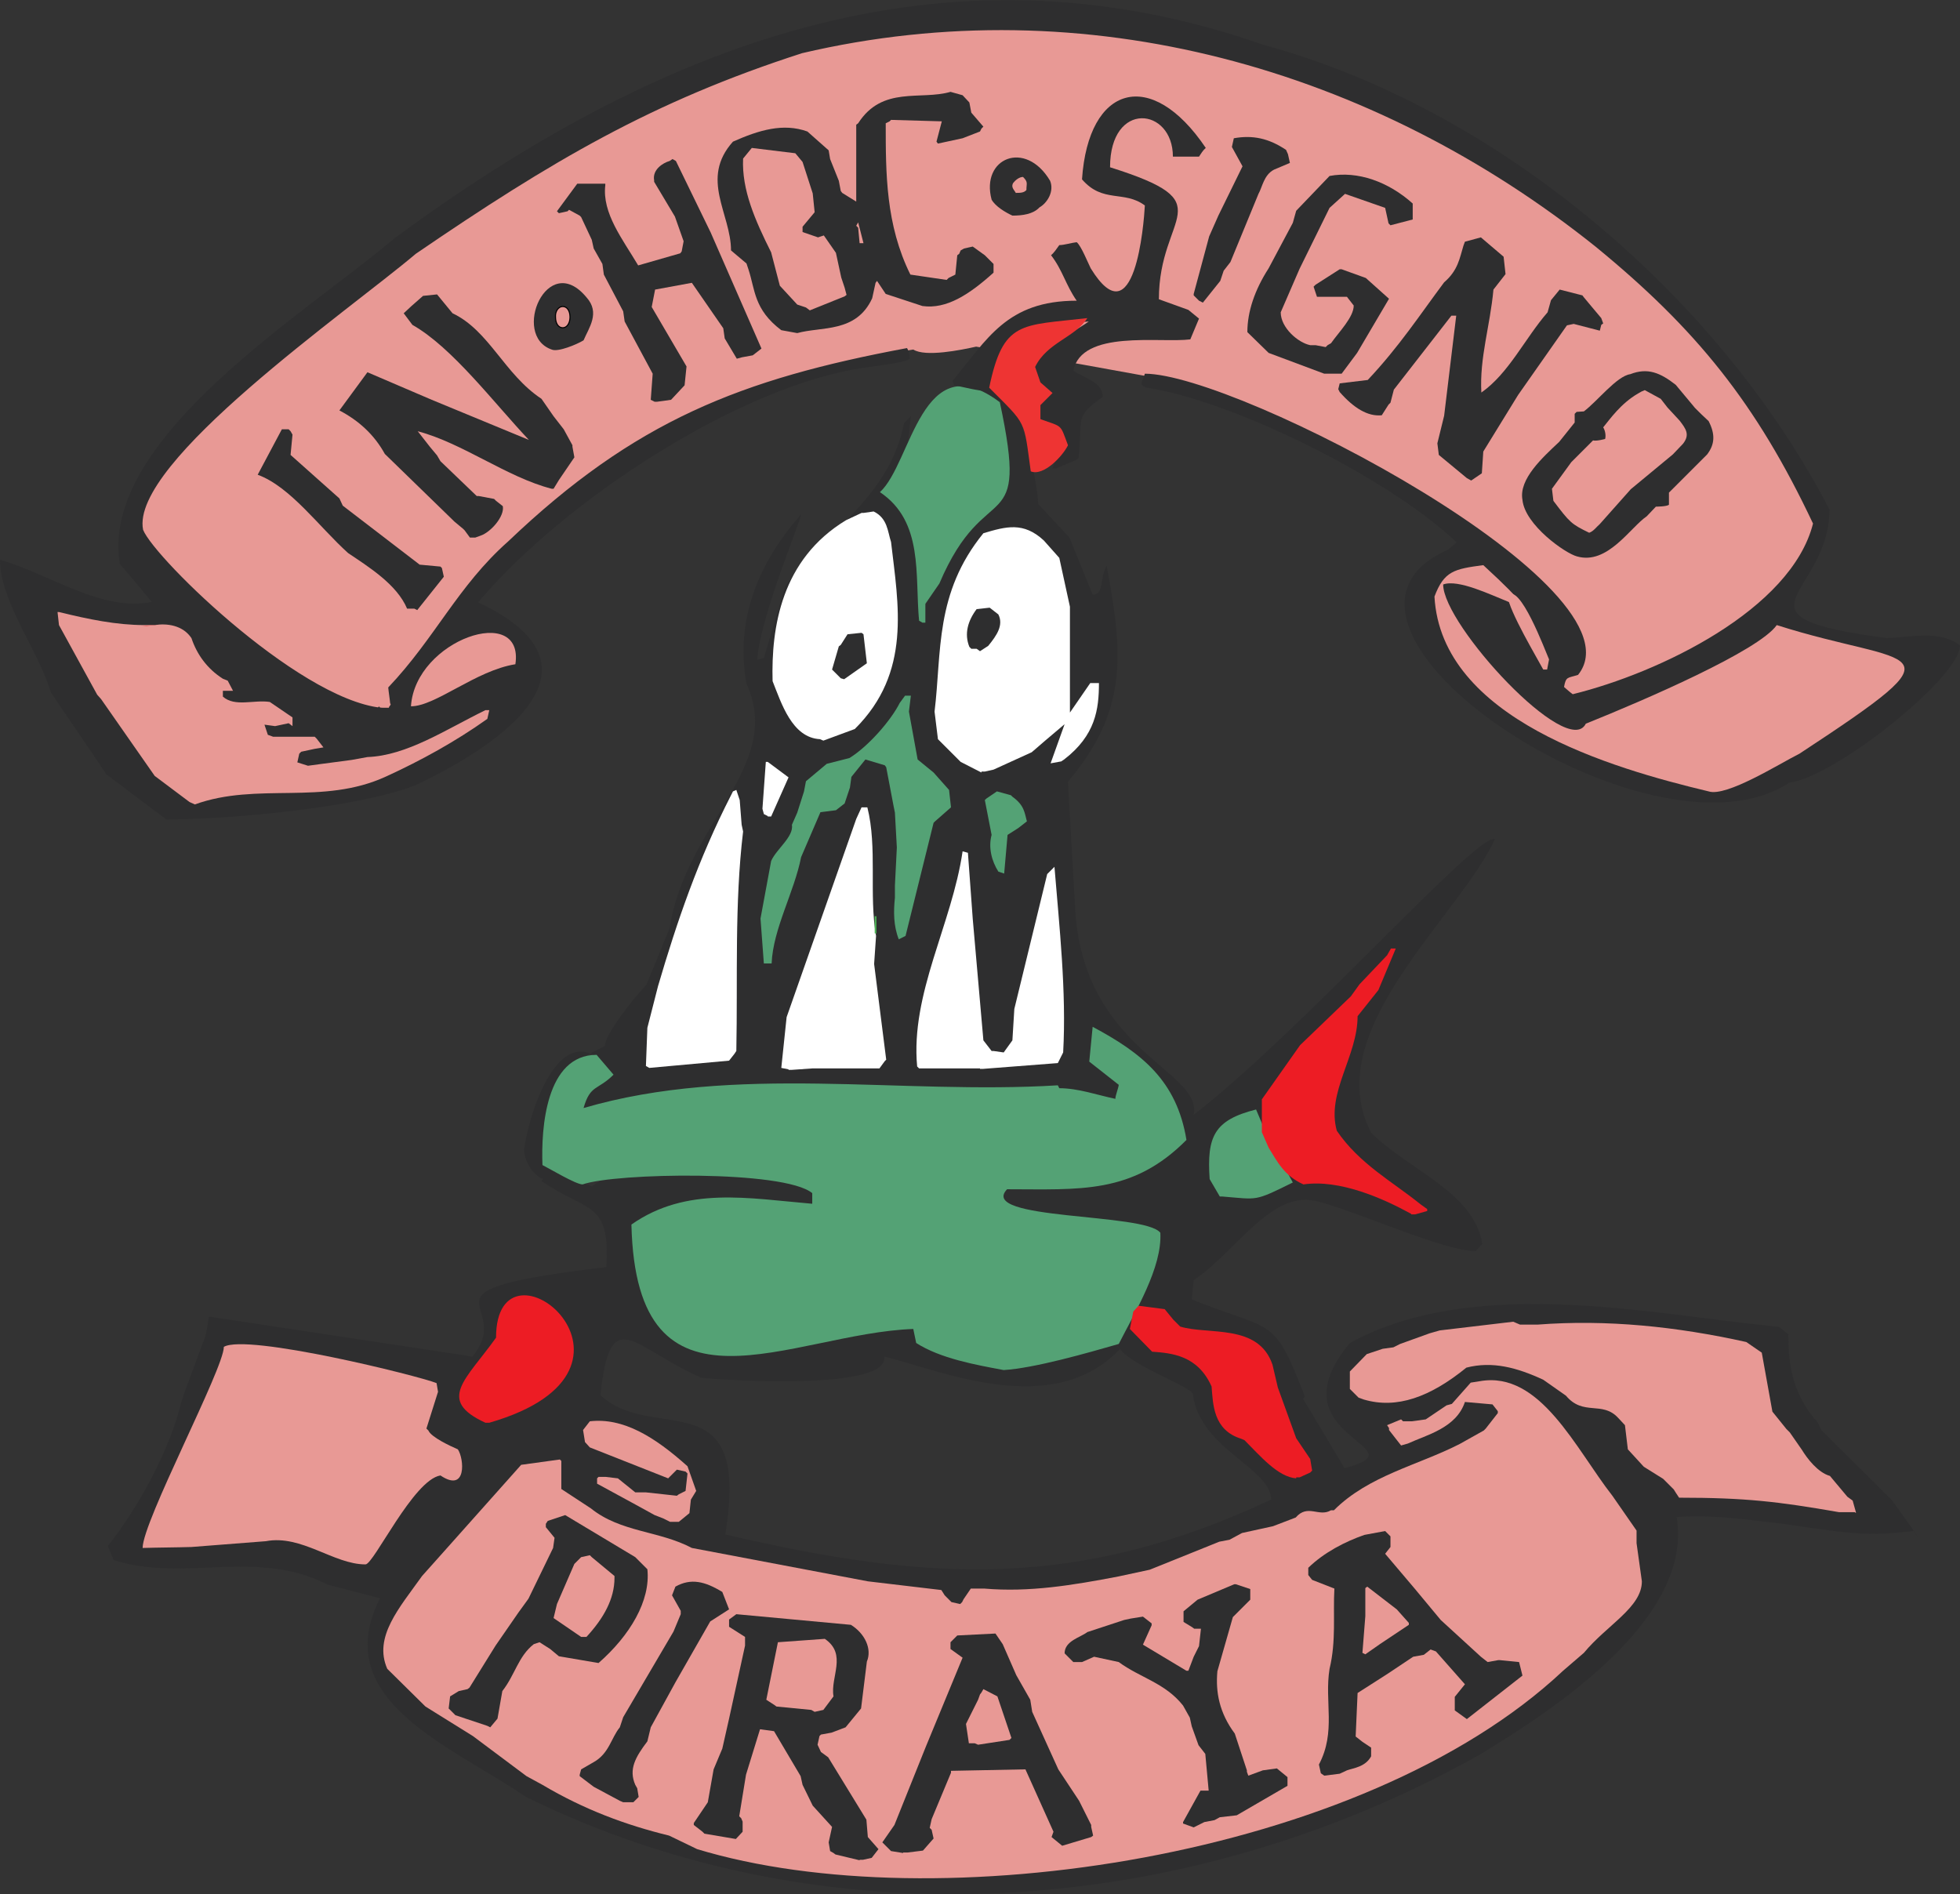 <?xml version="1.0" encoding="utf-8"?>
<!-- Generator: Adobe Illustrator 19.0.0, SVG Export Plug-In . SVG Version: 6.00 Build 0)  -->
<svg version="1.1" id="Layer_1" xmlns="http://www.w3.org/2000/svg" xmlns:xlink="http://www.w3.org/1999/xlink" x="0px" y="0px"
	 viewBox="0 0 405.4 391.8" style="enable-background:new 0 0 405.4 391.8;" xml:space="preserve">
<rect x="0" y="0" width="405.4" height="391.8" fill="#333333" stroke="none"/>
<style type="text/css">
	.st0{fill-rule:evenodd;clip-rule:evenodd;fill:#2E2E2F;}
	.st1{fill-rule:evenodd;clip-rule:evenodd;fill:#E89995;}
	.st2{fill-rule:evenodd;clip-rule:evenodd;fill:#EE3433;}
	.st3{fill-rule:evenodd;clip-rule:evenodd;fill:#FFFFFF;}
	.st4{fill-rule:evenodd;clip-rule:evenodd;fill:#54A275;}
	.st5{fill-rule:evenodd;clip-rule:evenodd;fill:#F16679;}
	.st6{fill:none;stroke:#4CAF55;stroke-width:0.36;stroke-linecap:square;stroke-miterlimit:11.474;}
	.st7{fill-rule:evenodd;clip-rule:evenodd;fill:#ED1C24;}
	.st8{fill-rule:evenodd;clip-rule:evenodd;fill:#E89995;stroke:#000000;stroke-width:0.22;stroke-miterlimit:11.474;}
</style>
<g>
	<path class="st0" d="M108.8,371.7c-15.7-10.7-40.9-20-30.2-41.1l-10.8-2.8c-14.8-7.6-29.6-0.4-44.3-5.1l-1.2-2.9
		c6.3-7.9,12.8-19.9,15.1-29.4l0.7-2.2l4.4-11.9l0.3-1.4l0.4-2.5c0.4,0,0.4,0,0.4,0l54.1,8.2c9.4-11.3-14.8-13.4,27.7-18.5
		c0.9-13.8-4-11.3-13.4-17.8l0.3-0.4c-2.2-0.9-3.9-3.9-3.9-6.1c0.8-6.6,6.5-25.3,15.2-19c-2,0.8-16.6,20.8-1.2,26.6
		c47.7-31.8,108.7,32,109.2,33.7c-13.8,14.5-36.7,4.5-48.7,1.5c1.1,7-32,5-37.8,4.4c-14.1-6.1-18.9-15.9-20.9,3.6
		c10.9,10.2,31.2-3.5,25.8,28.8c42.3,9.9,73,11.5,112.9-7.2c0-6.6-14.9-10.5-16.2-22c-2.7-2.9-22.9-9-13.3-13.8l1.4-6.7
		c-1.8-20.3-155.4-30.1-109.7-51.3c0-2.5,6.1-10.1,8.6-12.7l4.8-11.7c3.4-21.8,23.7-33.4,15.9-50.6c-2.1-11.5,1.1-23.4,11.2-34.9
		c0.7-0.3-8.3,20.6-9,30l1.4-0.4l4.4-14.8c9.8-12.5,21.6-18.8,24.6-33.8l1.4-1.4c-1.2,10.8-0.6,7.9-3.2,15
		c5.9,6.5,6.2,16.6,4.7,26.6c0.2,0.3,9.4-16.9,12.2-21c9.7-1.6,4.7-19.5,0.4-27.2c8.1-5.4,12.5,23.3,12.2,24.7l6.5,7L226,123
		c2.4,0,1.4-3.3,2.9-6c3.6,19.1,4.1,30.3-8,44.7l1.5,26.6c1.8,29.2,26.4,33.1,24.5,42.3c22.5-17.4,58.8-58.6,62.3-57
		c-7.6,16.3-36.5,39.8-25.6,60.7c7.8,7.8,21.2,12.2,23,23l-1.4,1.5c-6.5,0-24.8-8.3-32.4-10.2c-9.7-2.9-16.9,10.2-25.9,16.2l-0.4,4
		c17,6.8,16.9,3.2,23.4,20.1l-0.4,0.4l8.6,14.4c16.7-4.4-15.3-6.2,1.1-25.9c22.8-12.5,54.4-7.5,79.2-4.4l9.7,1.1
		c0.4,0.4,0.4,0.4,0.4,0.4l1.4,1.1c0,6.1,0.7,12.2,6.1,18.3l0.7,1.5l14.5,14.4c0.4,0.4,8.3,11.6,4.6,6.5c-9,1-11.8,0.8-27-1.5
		c-8-0.9-14.1-1.9-22-1.4c3.5,21-25.4,39.9-41,49.3C244.9,397.2,170.3,402,108.8,371.7L108.8,371.7z"/>
	<path class="st1" d="M76.5,147.9C65.3,141.3,3,113.8,38.1,92.2C45.9,79.8,67.9,64.9,79.6,56c30.5-25.9,83.8-51.3,125.8-51.3
		c62.4,0,132.6,37.1,164.9,91.1c0.9,4.3,3.8,7.9,5.6,12c4.3,10.7-37.8,37.3-51.1,37.9c-1.9-5.2-4.1-3-1.8-3.4
		c3-6.6,7.3-6.9,2.3-12.9C315,109.1,254.6,78.8,238.2,78l-14.9-2.7l-21.4-3.6c-3.1,0.7-10.5,2.2-13,0.6
		c-45.7,7.1-72.5,24.4-101.2,61.9c-2.6,3.7-8.1,6.8-6.4,12.2c-0.9,0-1.7,0-2.6,0c-0.1,0-0.2-0.1-0.3-0.3
		C78.2,146.4,76.8,147.9,76.5,147.9L76.5,147.9z"/>
	<path class="st0" d="M34.4,169.5c-4.1-3.1-8.3-6.2-12.5-9.4c0-0.3-10.4-15.3-11.4-16.9C8.1,134.8,0,124.5,0,115.8
		c10.5,3,20.9,10.8,31.4,8.7c-2.2-2.6-4.3-5.2-6.6-7.8c-4.4-25.9,38.7-52,56.9-67.5C135.6,9.6,194.6-14.1,261.4,9.3
		c48.3,13.1,94.1,51.9,117,96.1c0,17.9-22.6,22,11.9,26.6c5.1-0.2,10.9-1.7,15.1,1.5c0,6.6-25.8,27.2-35.3,28.4
		c-28.6,18.9-105.7-32.6-70.6-48.2c0.6-0.5,1.1-1,1.8-1.5c-14.7-13.9-47.1-29.5-64.1-32c-1.9-0.7-0.9-1-0.4-2.9
		c19.2,0,104,44.4,89.6,62.3c-2.2,0.7-2.5,0.3-2.9,2.5c0.6,0.5,1.1,1,1.8,1.5c17.9-4.4,45.2-17.5,49.7-35.3
		c-11.7-24.8-24.1-40.2-45-57.3c-46-36.8-105.3-53.8-164.1-40C134.9,21,114.1,33.3,86,52.5c-13.8,11.7-59.2,43.2-56.4,57.1
		c2.4,6,34.1,36.9,50.9,36.9c-0.3-0.3,0.6-0.7,0.2-1c-0.1-1.1-0.3-2.2-0.4-3.3c9.7-10.2,14.4-21,24.8-30.2
		c26.2-25,48.2-33.6,82.5-40c0.4,0.6,0.5,1.4,0.6,2.2c-1.2,0.9-7.3,1.5-9,1.8c-25.8,3.5-62.7,27.6-80.3,48.6
		c28.1,13.2,5.2,29.2-12.9,37.8C74.1,167.1,47.4,169.5,34.4,169.5L34.4,169.5z"/>
	<path class="st1" d="M39.2,165.9l-7.2-5.4l-11.1-15.9l-0.8-0.9l-7.9-14.4l-0.3-2.7c0.3,0,0.3,0,0.3,0c6.1,1.5,11.9,2.7,17.7,2.7H32
		c2.5-0.4,5.8,0,7.6,2.7c1.1,3.3,3.2,6.3,6.5,8.4c1,0.4,1,0.4,1,0.4l1.1,2.1h-2.1v1.2c2.5,2.2,6.4,0.6,9.7,1.1l4.7,3.2v1.8l-0.8-0.6
		l-2.8,0.6l-2.2-0.3l0.7,2.1l1.1,0.4h8.6c0.4,0.4,0.4,0.4,0.4,0.4l1.4,1.8l-1.8,0.3l-2.8,0.6c-0.4,0.4-0.4,0.4-0.4,0.4l-0.4,1.8
		l2.2,0.7l2.2-0.3l6.8-0.9l3.3-0.6c8.2-0.3,16.2-5.7,24.4-9.7c0.8,0,0.8,0,0.8,0l-0.4,1.8c-6.6,4.7-13.7,8.6-20.9,11.9
		c-13.2,6.1-26.6,1.1-39.6,5.8L39.2,165.9L39.2,165.9z"/>
	<path class="st1" d="M353.4,163.7c-20.1-4.8-55.3-15-56.7-40.3c2-5.3,4.1-5.7,10.1-6.5c18.7,17.2-2.1,1.7-8.3,4
		c0,8.4,25.8,36.3,29.5,28.8c12.2-4.9,35.8-15.1,39.5-20.4c27.9,8.9,39.9,3.5,4.7,26.6C368,158,357.1,164.9,353.4,163.7L353.4,163.7
		z"/>
	<path class="st1" d="M144.2,382.5l-5.8-2.8c-9-2.2-17.6-5.4-26.2-10.5l-3.3-1.8l-11.1-8.3l-9.8-6.1l-7.9-7.8
		c-2.9-6.6,2.5-12.6,7.2-19.2l5.8-6.5l14.7-16.5l8-1.1c0.3,0.3,0.3,0.3,0.3,0.3v5.8l6.1,4c6.2,5,14.1,4.6,20.9,8.2l36.4,6.9
		l15.2,1.8l0.7,1.1l1.1,1.1c0.3,0.3,0.3,0.3,0.3,0.3l1.8,0.4c0.4-0.4,0.4-0.4,0.4-0.4c0.3-0.6,0.3-0.6,0.3-0.6l1.5-2.2
		c0.3,0,0.3,0,0.3,0h2.5c9.3,0.8,18.3-0.7,27.7-2.5l6.5-1.4l14.4-5.8l2.1-0.4l2.6-1.4l6.4-1.4l4.7-1.8c2.5-2.9,4.8,0,7.3-1.5
		c0.6,0,0.6,0,0.6,0c7.2-7.2,17.4-9.3,26-13.7l5-2.8c0.4-0.4,0.4-0.4,0.4-0.4l2.5-3.2c0-0.4,0-0.4,0-0.4l-1.1-1.4L303,290
		c-1.8,5.4-7.9,6.8-11.8,8.6l-1.4,0.4l-1.1-1.4l-1.4-1.8c0-0.4,0-0.4,0-0.4c-0.4-0.6-0.4-0.6-0.4-0.6l2.9-1.2
		c0.4,0.4,0.4,0.4,0.4,0.4h1.8l2.9-0.4l4.3-2.9l1.1-0.3l3.9-4.4l1.9-0.3c12.5-2.2,19.8,14,27.4,23.7l5,7.2v2.6l1.1,7.9
		c0,5.4-7.2,9-12,14.8l-4.3,3.7C281.9,384.5,193.3,397.4,144.2,382.5L144.2,382.5z"/>
	<path class="st0" d="M177.8,384.8l-5-1.2c-0.4-0.3-0.4-0.3-0.4-0.3c-0.7-0.4-0.7-0.4-0.7-0.4l-0.3-1.8l0.7-3.2l-4-4.4l-2.1-4.3
		l-0.4-1.8l-5.5-9.3l-2.9-0.4l-2.9,9.4l-1.4,8.6c0.4,0.4,0.4,0.4,0.4,0.4c0.3,0.7,0.3,0.7,0.3,0.7v2.1l-1.4,1.5l-6.5-1.1
		c-0.4-0.4-0.4-0.4-0.4-0.4l-1.8-1.4c0-0.4,0-0.4,0-0.4l2.9-4.3l1.2-6.8l1.8-4.3l1.4-6.2l3.3-15.1v-1.8l-3.3-2.1V335l1.5-1.1
		l23.7,2.2c2.9,1.8,4.4,5,3.3,7.6l-1.2,9.7l-3.2,3.9l-2.9,1.1l-2.2,0.4c-0.3,0.3-0.3,0.3-0.3,0.3l-0.4,1.8l0.7,1.5l1.5,1.1l7.9,12.9
		l0.3,3.6l2.2,2.5l-1.4,1.8l-1.8,0.4H177.8L177.8,384.8z"/>
	<path class="st0" d="M186.8,383.3l-2.5-0.4l-1.8-1.8l2.5-3.6l6.5-16.2l7.6-18.4l-2.5-1.8v-1.4l1.4-1.4l7.9-0.4l1.5,2.2l2.8,6.4
		l2.9,5.1l0.4,2.5l5.4,11.9l4.3,6.5l2.5,5c0,0.4,0,0.4,0,0.4l0.4,1.8c-0.4,0.3-0.4,0.3-0.4,0.3l-6,1.8l-2.2-1.8l0.4-1.1l-5.8-12.9
		c-0.3,0-0.3,0-0.3,0l-15.1,0.3c0,0.4,0,0.4,0,0.4l-4,9.6l-0.4,1.8c0.4,0.4,0.4,0.4,0.4,0.4l0.4,1.8l-2.2,2.5l-3.2,0.4H186.8
		L186.8,383.3z"/>
	<path class="st0" d="M245.8,377.6l-1.1-0.4c0-0.3,0-0.3,0-0.3l3.6-6.5h1.7l-0.7-7.6l-1.4-1.8l-1.4-3.9l-0.4-1.8l-1.4-2.5
		c-3.7-4.7-9-5.8-13.3-9l-5.1-1.1l-2.5,1.1H222l-1.8-1.8c0-2.6,3.3-3.3,4.7-4.4l7.6-2.5l1.4-0.3l2.5-0.4l1.8,1.4c0,0.4,0,0.4,0,0.4
		l-1.8,4l9,5.4c0.4,0,0.4,0,0.4,0l1.1-2.9l1.1-2.2l0.4-3.6h-1.4c-0.4-0.3-0.4-0.3-0.4-0.3l-1.8-1.1v-2.2l2.9-2.4l7.6-3.2
		c0.3,0,0.3,0,0.3,0l3,1v2.2l-3.6,3.6l-3.2,11.2c-0.4,4.3,0.4,8.6,3.6,12.9l2.5,7.6c0,0.3,0,0.3,0,0.3c0.3,0.8,0.3,0.8,0.3,0.8
		l3-1.1l2.9-0.4l2.2,1.8v1.8l-10.5,6.1l-3.5,0.4l-1.1,0.6l-2.1,0.4l-2.2,1.1L245.8,377.6L245.8,377.6z"/>
	<path class="st0" d="M128.2,372.5l-5.4-2.9l-2.9-2.2c0-0.3,0-0.3,0-0.3c0.3-1.1,0.3-1.1,0.3-1.1l2.6-1.5c3.2-1.8,3.6-5,5.4-7.2
		l0.7-2.1l10.4-17.7l1.5-3.6c0-0.7,0-0.7,0-0.7L139,330l0.7-1.8c3.2-1.8,6.1-1.1,9.7,1.1l1.4,3.6l-3.9,2.5l-7.2,12.6l-5.1,9.3
		l-0.7,2.9c-2.5,3.3-3.9,5.8-2.5,9c0.4,0.7,0.4,0.7,0.4,0.7l0.3,1.8l-1.1,1.1h-2.1L128.2,372.5L128.2,372.5z"/>
	<path class="st0" d="M273.2,366.8l-0.4-1.8c3.6-6.8,1.1-13,2.2-19.8c1.4-5.8,0.7-11.2,1-16.6l-4.6-1.8l-0.8-1v-1.5
		c3.3-3.2,7.6-5.4,11.6-6.8l4.3-0.8l1.1,1.1v2.2l-1.1,1.4l6.1,7.2l5.4,6.5l8.3,7.6l1.4,1.1l2.2-0.4c0.3,0,0.3,0,0.3,0l4,0.4l0.7,2.8
		l-11.5,9l-2.5-1.8v-2.8l2.1-2.6l-6-6.8l-1.1-0.4l-1.4,1.1l-2.2,0.4l-5.4,3.6l-6.1,3.9l-0.4,9l1.4,1.1l1.8,1.2v1.8
		c-1.2,2.2-3.6,2.4-5,2.9l-1.5,0.7l-3.2,0.4L273.2,366.8L273.2,366.8z"/>
	<path class="st1" d="M201.6,360.6h-1.2l-0.6-4l2.5-5l0.4-1.1c0.3-0.4,0.3-0.4,0.3-0.4c0.4-0.7,0.4-0.7,0.4-0.7l2.9,1.5l2.9,8.6
		c-0.4,0.4-0.4,0.4-0.4,0.4l-6.5,1L201.6,360.6L201.6,360.6z"/>
	<path class="st0" d="M100.8,357l-6.6-2.2l-1.4-1.4l0.3-2.5l1.8-1.1l1.8-0.4c0.4-0.3,0.4-0.3,0.4-0.3l5.4-8.7l4.7-6.8l2.1-2.9
		l5.1-10.5l0.3-2.1l-1.8-2.2c0-0.7,0-0.7,0-0.7c0.4-0.6,0.4-0.6,0.4-0.6l3.6-1.2l14.5,8.7l2.5,2.5c0.7,6.5-3.6,13.7-10.1,19.4
		l-8.2-1.4l-1.8-1.5l-2.2-1.4l-1.2,0.4c-3.2,2.5-3.9,6.4-6.5,9.7l-1,5.7l-1.5,1.8L100.8,357L100.8,357z"/>
	<path class="st1" d="M167.8,353.7l-7.2-0.7c-0.4-0.3-0.4-0.3-0.4-0.3l-1.7-1.1l2.4-11.9l9.7-0.7c4.7,3.2,1.1,7.9,1.8,11.9l-2.1,2.8
		l-1.8,0.4L167.8,353.7L167.8,353.7z"/>
	<path class="st1" d="M281.8,341.9L281.8,341.9l0.6-7.6v-5.8c0.4-0.3,0.4-0.3,0.4-0.3l6.1,4.7l2.5,2.8c0,0.4,0,0.4,0,0.4l-6,4
		l-3,2.1L281.8,341.9L281.8,341.9z"/>
	<path class="st1" d="M120.2,338.6L120.2,338.6l-5.7-3.9l0.7-2.9l3.6-8.3l1.4-1.4l1.8-0.4c0.4,0.4,0.4,0.4,0.4,0.4l4.7,3.9
		c0,0.4,0,0.4,0,0.4c0,4.3-2.2,8.3-5.8,12.2H120.2L120.2,338.6z"/>
	<path class="st1" d="M75.6,323.6c-6.6,0-13.2-6.2-20.6-4.8L39.6,320c-3.3,0.1-6.7,0.1-10.1,0.2c0-5.5,16.8-37.1,16.8-41.6
		c4.8-2.8,40.3,6,44,7.5l0.3,1.8l-2.4,7.6c0.4,0.4,0.4,0.4,0.4,0.4c0.6,1.4,4.5,3.2,6.1,3.9c1.3,1.9,1.9,9.1-3.6,5.4
		C85.5,306.1,77.3,323.6,75.6,323.6L75.6,323.6z"/>
	<polygon class="st2" points="291.5,277 293,277 292.2,277 291.5,277 	"/>
	<path class="st0" d="M155.9,272.4v-2.2l1.1-1.4l3.2-0.4c0.4,0.4,0.4,0.4,0.4,0.4l0.3,1.8c-0.3,0.3-0.3,0.3-0.3,0.3l-4,1.5H155.9
		L155.9,272.4z"/>
	<polygon class="st0" points="185.4,252.2 185.8,248.2 187.1,246.4 189.4,245.7 190.8,245.4 192.2,247.5 191.5,249.3 188.9,251.8 
		186.1,252.2 185.4,252.2 	"/>
	<path class="st0" d="M197.6,250.8L197.6,250.8l-0.7-2.2l2.2-2.4h3.2c0.4,0.3,0.4,0.3,0.4,0.3L202,250l-1.1,0.8h-2.5H197.6
		L197.6,250.8z"/>
	<path class="st3" d="M163.1,221.2l-1.5-0.3l1.1-10.5l14.4-41l1.1-2.4h1.2c2.1,8.3,0.3,18,1.8,26.6l-0.4,5.8l2.5,19.8
		c-0.3,0.3-0.3,0.3-0.3,0.3l-1.1,1.5h-13.8l-4.3,0.3H163.1L163.1,221.2z"/>
	<path class="st3" d="M202.7,221h-12.6c-0.4-0.4-0.4-0.4-0.4-0.4c-1.4-15.1,7.2-29.4,9.4-44.5l1.1,0.3l1,13.7l2.2,25.1l1.7,2.2
		c0.4,0,0.4,0,0.4,0l2.1,0.3l1.8-2.5l0.4-6.5l6.8-27.9l1.5-1.5c1,12.3,2.5,25.8,1.8,38.4l-1.1,2.2l-15.5,1.2H202.7L202.7,221z"/>
	<path class="st3" d="M133.6,220.5l0.3-7.9l2.2-8.6c3.9-13.3,8.3-26.2,15.1-39.5c0.4-0.8,0.4-0.8,0.4-0.8c0.7-0.3,0.7-0.3,0.7-0.3
		l0.7,2.1l0.4,5.1l0.3,1.4c-1.8,15.1-1.1,30.2-1.4,45.4c-0.4,0.6-0.4,0.6-0.4,0.6l-1.1,1.4l-16.5,1.5L133.6,220.5L133.6,220.5z"/>
	<path class="st4" d="M190.1,128.4c-0.9-9.4,1-20.5-8.1-26.6c6.6-6,8.6-30.8,24.8-18.6c6.2,29-2.9,14.8-12.5,37.5l-2.9,4.2v3.9h-0.6
		L190.1,128.4L190.1,128.4z"/>
	<path class="st4" d="M207.6,283.4c-5.9-1.1-13.1-2.4-18.1-5.6l-0.6-2.9c-25.2,0.9-57.3,21.2-58.3-21.6c11.4-8,24.3-5.4,37.4-4.3
		c0-0.8,0-1.5,0-2.2c-5.8-4.8-40.7-4.2-47.5-1.8c-1.4,0-6.7-3.2-8.3-4c-0.3-7.6,0.7-22.8,11.2-22.8l3.5,4.1c-3.3,3.3-4.8,2-6.2,6.9
		c31.5-9.2,65.4-2.7,98.1-4.7l0.3,0.6c3.9,0,7.8,1.4,11.6,2.2c0-0.7,0.6-2.1,0.7-2.9l-6.1-4.8l0.7-7.2c10.1,5.4,17.4,11.1,19.4,23.4
		c-11.2,11.3-22.1,10.2-37.1,10.2c-6.2,6.5,28.5,4.8,31.7,9c0.4,7.2-5.2,16.3-8.6,23C224.8,279.9,214,283,207.6,283.4L207.6,283.4z"
		/>
	<path class="st4" d="M250.2,243.9c-0.6-8.8,0.9-12.2,9.6-14.4l1.9,4.5l5.7,10.6c-8.1,4-7.1,3.5-14.6,2.9h-0.5L250.2,243.9
		L250.2,243.9z"/>
	<path class="st4" d="M158,199.4l-0.7-9.4l2.2-11.9c1.1-2.5,4.7-5,4.3-7.5l1.1-2.5l1.4-4.4l0.4-2.1l4.3-3.6l4.7-1.2
		c3.9-2.4,8.6-7.8,10.4-11.4l1.1-1.5h1.2l-0.4,3.3l1.8,9.9l3.3,2.7l3.2,3.6l0.4,3.6l-3.3,2.9c-0.3,0.3-0.3,0.3-0.3,0.3l-5.8,23.4
		l-1.4,0.7c-1.1-2.8-1.1-5.7-0.8-8.6v-2.2c0-0.3,0-0.3,0-0.3l0.4-7.9l-0.4-7.2l-0.3-1.5l-1.5-7.9c-0.3-0.4-0.3-0.4-0.3-0.4l-4-1.2
		l-2.9,3.6l-0.3,2.2l-1.1,3.3l-1.8,1.4l-3.2,0.4l-4,9.3c-1.4,7.2-5.8,14.8-6.1,22H158L158,199.4z"/>
	<path class="st4" d="M206.5,180.3c-1.4-2.2-2.1-5-1.4-7.6l-1.4-7.2c0.3-0.3,0.3-0.3,0.3-0.3l2.2-1.5l2.9,0.8
		c0.3,0.3,0.3,0.3,0.3,0.3c2.5,1.8,2.5,3.3,3,5.1l-1.8,1.4l-2.2,1.4l-0.7,8L206.5,180.3L206.5,180.3z"/>
	<path class="st3" d="M158.8,168.8L158.8,168.8c-0.8-0.4-0.8-0.4-0.8-0.4c-0.3-1.1-0.3-1.1-0.3-1.1l0.7-9.7c0.4,0,0.4,0,0.4,0
		l4.3,3.2l-3.6,8.1H158.8L158.8,168.8z"/>
	<path class="st3" d="M203,159.8L203,159.8l-4.3-2.2l-4.7-4.7l-0.7-5.7c1.5-12.3,0-24.5,10.1-36.9c4.7-1.4,8.3-2.4,12.5,1.5l3.2,3.6
		l2.2,10.1v21.9l4.2-6.1c0.7,0,0.7,0,0.7,0c1.1,0,1.1,0,1.1,0c0,5.4-0.7,10.8-7.2,15.8c-0.6,0.4-0.6,0.4-0.6,0.4l-2.2,0.4l2.9-8.1
		l-3.9,3.3l-2.9,2.5l-7.9,3.6l-1.8,0.4H203L203,159.8z"/>
	<path class="st3" d="M169.6,152.9c-5.8-0.3-8-7.5-9.8-12c-0.3-11.1,1.8-25.2,15.2-33.3l3.2-1.5c0.4,0,0.4,0,0.4,0l2.1-0.3
		c2.9,1.4,2.9,4.2,3.6,6.3c1.5,13,4.3,27-7.5,38.7l-6.5,2.4L169.6,152.9L169.6,152.9z"/>
	<path class="st0" d="M173.9,140.3l-1.8-1.8l1.4-4.8c0.4-0.3,0.4-0.3,0.4-0.3l1.4-2.2l2.9-0.3c0.4,0.3,0.4,0.3,0.4,0.3l0.7,6
		l-4.7,3.3L173.9,140.3L173.9,140.3z"/>
	<path class="st1" d="M319.2,138.5c-1.1-2.1-7.1-12.1-7.4-15.3c2.5-2.9,7.8,11.4,8.6,13.2l-0.4,2.1H319.2L319.2,138.5z"/>
	<path class="st0" d="M202,134.2h-1.1c-0.4-0.4-0.4-0.4-0.4-0.4c-1.1-2.7-0.3-5.4,1.5-7.8l2.7-0.3l1.8,1.4c1.1,2.2-0.3,4.3-2.1,6.5
		l-1.7,1.1L202,134.2L202,134.2z"/>
	<polygon class="st2" points="29.4,129.5 29.4,129.5 32.7,129.2 30.2,129.5 29.4,129.5 	"/>
	<path class="st0" d="M85.7,125.9h-1.5c-2.1-5-7.9-8.6-12.2-11.5c-6-5.4-11.9-13.7-18.7-16.2l5-9.4h1.4c0.4,0.4,0.4,0.4,0.4,0.4
		c0.4,0.7,0.4,0.7,0.4,0.7l-0.4,4.2l10.1,9l0.7,1.5l15.9,12.2l4.3,0.4c0.3,0.3,0.3,0.3,0.3,0.3l0.4,1.8l-5.5,6.9L85.7,125.9
		L85.7,125.9z"/>
	<path class="st0" d="M314.9,103.4c-0.8-4.3,4.2-8.8,7.6-12l3.2-4v-1.8c0.4-0.4,0.4-0.4,0.4-0.4l1.5-0.1c2.8-2.1,6.8-7.3,9.6-7.7
		c3.6-1.4,6.2-0.3,9.4,2.2l4,4.8c0.9,0.9,1.9,1.9,2.8,2.7c1.4,2.7,1.3,4.8-0.3,6.9c-0.9,0.9-1.7,1.7-2.5,2.5l-5.4,5.4v2.5
		c-0.4,0.4-2.7,0.4-2.7,0.4l-1.9,2c-3.4,2.3-8.1,10.1-14.4,8.3C323.8,114.5,315.4,108.6,314.9,103.4L314.9,103.4z"/>
	<path class="st0" d="M97.2,111.2L97.2,111.2l-1.1-1.5c-0.3-0.3-0.3-0.3-0.3-0.3l-1.8-1.5l-14.4-14c-2.2-4-5.4-6.9-9.4-9L76,77
		l13.3,5.7l20.1,8.3c-7.2-7.6-15.8-19.1-24.1-23.8l-1.8-2.4l1.5-1.4l2.5-2.2l2.9-0.3l3.2,3.9c7.6,3.6,10.7,12.6,18.4,17.7l2.5,3.6
		l2.1,2.7l1.8,3.3c0,0.3,0,0.3,0,0.3l0.4,2.2l-3.2,4.7l-1.1,1.8c-0.4,0-0.4,0-0.4,0c-9.3-2.4-18.3-9.4-27.7-11.9l2.5,3.2l1.5,1.8
		l0.7,1.2l7.5,7.2c0.4,0,0.4,0,0.4,0l3.2,0.6c0.4,0.4,0.4,0.4,0.4,0.4l1.4,1.1c0.4,2.1-2.5,5.4-4.6,6.1c-1.1,0.4-1.1,0.4-1.1,0.4
		H97.2L97.2,111.2z"/>
	<path class="st1" d="M321.3,103.6l-0.3-2.5l4-5.5l4.5-4.5c0.7,0.2,2.5-0.3,2.5-0.3c0.2-0.7,0-1.8-0.4-2.4c1.4-1.7,3.6-4.9,7.2-7
		c0.7-0.4,0.7-0.4,0.7-0.4c0.7-0.3,0.7-0.3,0.7-0.3l3.3,1.8l1.4,1.8l2.5,2.7c1.3,1.7,2.2,2.9,0.7,4.8l-2.1,2.2l-8.7,7.2l-6.4,7.2
		c-0.7,0.6-1.3,1.5-2.2,1.8C325,108.4,324.7,108.1,321.3,103.6L321.3,103.6z"/>
	<path class="st0" d="M303.4,98.9l-5.8-4.8l-0.3-2.4l1.4-5.7l2.5-20.7h-1l-11.9,15.3l-0.7,2.7c-0.4,0.4-0.4,0.4-0.4,0.4l-1.4,2.2
		c-2.9,0.3-5.8-1.5-8.7-4.8c-0.3-0.6-0.3-0.6-0.3-0.6c0.3-1.2,0.3-1.2,0.3-1.2l5.8-0.7c6.5-6.9,10.8-13.5,15.8-20.2
		c2.9-2.5,3.2-5,4-7.6C303,50,303,50,303,50l3.3-0.9l4.7,4l0.4,3.6l-2.5,3.2c-0.7,7.6-2.9,14.1-2.5,21.3c5.7-4,9-11.2,13.7-16.6
		l0.7-2.5l1.8-2.2l4.7,1.2c0.3,0.4,0.3,0.4,0.3,0.4l1.5,1.8l2.1,2.5l0.4,1.1c-0.4,0.3-0.4,0.3-0.4,0.3c-0.3,1.2-0.3,1.2-0.3,1.2
		l-5.4-1.4l-1.4,0.3l-10.1,14.4l-7.2,11.7l-0.3,4.5l-2.2,1.5L303.4,98.9L303.4,98.9z"/>
	<path class="st0" d="M217.7,96.8l2.3-5.1l-0.1-1.5c-1.5-1.5-3.4-2.2-5.3-4.2v-1.8l3.1-3l-3.9-3.3c0-5.6,7.5-8.6,11.4-11.4
		c-14.7,1.4-15.8,0.3-20.7,14.4c-2.2,0-5-0.8-7.1-1.2l-0.4-0.9c7.2-8.6,11.2-16.6,25.7-16.6c-2.3-3.3-2.9-6.3-5.3-9.4
		c0.6-0.5,1.2-1.4,1.7-2.1c1,0,2.6-0.5,3.6-0.6c0.9,0.7,2.3,4.2,2.9,5.4c9.1,14.8,11-9.2,11.2-13c-4.3-3.2-8.7-0.4-13-5.4
		c1.3-19.5,14.3-23.3,25.6-6.5c-0.6,0.5-1,1.2-1.4,1.8h-5.4c0-10.2-13-11.7-13,2.2c23.8,7.5,10.1,9.4,10.1,27.3l6.1,2.2l2.2,1.8
		l-1.8,4.3c-6.3,0.8-22.5-2.1-24.2,6.5c2.5,1.6,6.1,2.4,6.1,5.4c-6,4.2-4.1,4.3-5,12.6c-0.4,0.4-0.4,0.4-0.4,0.4l-4.3,1.8H217.7
		L217.7,96.8z"/>
	<path class="st0" d="M135.4,83.1L135.4,83.1c-0.8-0.4-0.8-0.4-0.8-0.4l0.4-5.4l-5.8-10.8l-0.3-2.1l-4-7.6l-0.3-2.2l-1.8-3.2
		l-0.4-1.8l-2.2-4.7c-0.3-0.3-0.3-0.3-0.3-0.3l-2.2-1.2c-0.3,0.3-0.3,0.3-0.3,0.3l-1.8,0.4c-0.4-0.4-0.4-0.4-0.4-0.4l4.2-5.7h5.8
		c0,0.3,0,0.3,0,0.3c-0.7,5.8,3.6,11.2,6.8,16.6l8.7-2.5c0.3-0.4,0.3-0.4,0.3-0.4l0.4-2.1l-1.8-5.1l-4.3-7.2c0-0.3,0-0.3,0-0.3
		c-0.4-2.2,1.8-3.6,3.2-4c0.6-0.4,0.6-0.4,0.6-0.4c0.7,0.4,0.7,0.4,0.7,0.4l7.2,14.8l10.5,24l-1.8,1.4l-2.2,0.4l-1.1,0.3l-2.5-4.2
		l-0.3-2.1l-6.5-9.4l-7.6,1.4l-0.7,3.6l7.2,12.3l-0.4,3.9l-2.8,3l-2.9,0.4H135.4L135.4,83.1z"/>
	<path class="st0" d="M273.9,77.3L262.4,73l-4.4-4.3c0-4.2,1.5-8.7,4.4-13.2l5-9.4l0.7-2.5l6.9-7.2c5.8-1.1,12.2,1.2,17.2,5.7v3.3
		l-4.6,1.2c-0.4-0.4-0.4-0.4-0.4-0.4l-0.7-3.2l-8.3-2.9l-3.2,2.9l-6.2,12.6l-3.9,9c0,3.2,3.6,6.3,6.1,6.8c1.1,0,1.1,0,1.1,0l2.1,0.4
		c0.4-0.4,0.4-0.4,0.4-0.4c0.7-0.4,0.7-0.4,0.7-0.4c1.7-2.4,4.7-5.4,4.7-7.8l-1.4-1.8h-6.2l-0.7-2.1c0.4-0.4,0.4-0.4,0.4-0.4l5-3.2
		c0.4,0,0.4,0,0.4,0l5,1.8l4.8,4.3L280.7,73l-3.2,4.3c-0.4,0-0.4,0-0.4,0h-2.5H273.9L273.9,77.3z"/>
	<path class="st0" d="M114.1,72.3c-8.4-2.9-0.9-20.6,7.2-10.8c2.9,3.2,0.5,6.3-0.6,8.9C119.4,71.2,115.4,72.9,114.1,72.3L114.1,72.3
		z"/>
	<path class="st0" d="M163.8,68.7l-2.2-0.4c-5.7-4.3-5.4-8.4-6.8-12.6c-0.4-1.2-0.4-1.2-0.4-1.2l-3.2-2.7c0-7.6-6.5-14.8,0.4-22.5
		c5.4-2.4,10.4-3.9,15.4-2.1l4.4,3.9l0.3,1.8l1.8,4.5l0.4,2.1c0.3,0.4,0.3,0.4,0.3,0.4l2.9,1.8V25.8c0.4-0.3,0.4-0.3,0.4-0.3
		c5-7.8,12.9-4.7,19.1-6.5l2.5,0.7l1.4,1.5l0.4,2.1l2.5,2.9c-0.4,0.4-0.4,0.4-0.4,0.4c-0.3,0.6-0.3,0.6-0.3,0.6l-3.6,1.4l-5.1,1.1
		c-0.3-0.4-0.3-0.4-0.3-0.4l1.1-4.2l-10.5-0.3c-0.3,0.3-0.3,0.3-0.3,0.3c-0.8,0.4-0.8,0.4-0.8,0.4c0,10.4,0,21,5.1,31.3l7.5,1.1
		c0.4-0.4,0.4-0.4,0.4-0.4l1.4-0.7l0.4-4c0.4-0.3,0.4-0.3,0.4-0.3c0.3-0.7,0.3-0.7,0.3-0.7c0.7-0.4,0.7-0.4,0.7-0.4l1.8-0.4l2.5,1.8
		l1.8,1.8v1.8c-5,4.5-9.7,7.6-14.7,6.9l-7.6-2.5l-1.8-2.7c-0.3,0.4-0.3,0.4-0.3,0.4l-0.7,3.2c-3.3,7.2-10.5,5.8-15.5,7.2L163.8,68.7
		L163.8,68.7z"/>
	<path class="st1" d="M166.7,63.6l-1.8-0.6l-3.6-3.9l-1.8-6.9c-3.3-6.6-6.1-12.9-5.8-19.4l1.8-2.2l9,1.1l1.5,1.8l2.1,6.5l0.4,3.9
		l-2.5,3v1.1l3.2,1.1l1.2-0.4l2.5,3.6l1.1,5.1l0.7,2.1l0.4,1.5c-0.4,0.3-0.4,0.3-0.4,0.3l-7.2,2.9L166.7,63.6L166.7,63.6z"/>
	<path class="st0" d="M248,62.2l-1.1-1.1c0-0.3,0-0.3,0-0.3l3.2-11.9l1.9-4.3l5-10.2l-2.2-4l0.4-1.8c3.9-0.7,7.2,0,10.8,2.4
		c0.4,0.9,0.4,0.9,0.4,0.9l0.4,1.8l-3.3,1.4c-2.1,1.1-2.4,3.6-3.2,5l-5.8,14.1l-1.4,1.8l-0.7,2.1l-3.6,4.5L248,62.2L248,62.2z"/>
	<path class="st1" d="M177.8,50.3l-0.3-3.2c-0.4-0.4-0.4-0.4-0.4-0.4c0.4-0.7,0.4-0.7,0.4-0.7l1.1,4.3H177.8L177.8,50.3z"/>
	<path class="st0" d="M209.4,44.6c-1.5-0.7-3.5-1.9-4.3-3.3c-2.3-8.6,7-12.5,12.1-3.9c0.9,2.2-0.6,4.6-2.2,5.5
		C213.7,44.3,211.5,44.6,209.4,44.6L209.4,44.6z"/>
	<path class="st1" d="M210.1,39.9L210.1,39.9c-0.3-0.6-1.1-1.2-0.5-2.1c0.4-0.5,1.2-1.2,2-1.2c1.1,1.1,0.7,1.3,0.7,2.7
		C211.8,39.9,211,39.9,210.1,39.9L210.1,39.9z"/>
	<polygon class="st5" points="251.2,5.7 251.2,5.7 251.9,5.7 251.2,5.7 	"/>
	<line class="st6" x1="181.1" y1="192.9" x2="181.1" y2="189.7"/>
	<path class="st1" d="M383.7,312.8h-3.3c-12.6-2.2-19.4-3-33.1-3c-0.3-0.4-1.1-1.7-1.1-1.7l-2.2-2.2l-4-2.5l-3.3-3.6l-0.6-5
		l-1.4-1.5c-3.3-3.6-7.2-0.3-10.8-4.6l-4.7-3.3c-5.4-2.5-10.5-3.9-15.9-2.5c-7.5,6.1-14.4,8.6-21.2,6.6c-1.1-0.4-1.1-0.4-1.1-0.4
		l-1.8-1.8v-3.6l3.5-3.6l3.3-1.1l2.2-0.3l1.4-0.7l6.1-2.2l2.1-0.6l15.2-1.8l1.4,0.6h2.2h1.4c14.4-1.1,28.8,0.4,43.2,3.6l3.2,2.2
		l2.2,12.2l2.9,3.6l0.7,0.7l2.5,3.6c1.1,1.8,3.3,4.7,5.8,5.4l3.6,4.3l1.1,0.8l0.7,2.5H383.7L383.7,312.8z"/>
	<path class="st1" d="M138.6,314.8l-1.4-0.7l-1.8-0.7l-4-2.2l-7.9-4.3v-1.1c0.3-0.3,0.3-0.3,0.3-0.3h1.5l2.5,0.3l3.6,2.9h2.2
		l6.4,0.7c0.4-0.3,0.4-0.3,0.4-0.3l1.4-0.7l0.4-3.6c-0.4-0.4-0.4-0.4-0.4-0.4L140,304l-1.8,1.8l-16.2-6.4l-1-1.1l-0.4-2.5l1.4-1.8
		c6.9-0.8,13.4,3.2,20.2,9.3l1.8,5.1l-1.1,1.8l-0.3,2.8l-2.2,1.8h-1.1H138.6L138.6,314.8z"/>
	<path class="st7" d="M100.4,294.3c-10.2-4.7-4-8.9,2.2-17.6c0-23.5,37.1,6.5-1.4,17.6H100.4L100.4,294.3z"/>
	<path class="st7" d="M291.9,251.1c-5.8-3.2-14.8-7.2-22.3-6.1c-4-1.8-5.4-4.7-7.2-7.6l-1.4-3.2v-6.8l7.9-11.2l10.5-10.1l1.8-2.5
		l5.7-6l0.8-1.4h1l-3.6,8.6l-4.3,5.4c0,8.3-6.5,15.8-4.3,23.7c4.7,6.9,11.5,10.5,17.3,15.2l1.4,1c0,0.4,0,0.4,0,0.4l-2.5,0.7H291.9
		L291.9,251.1z"/>
	<path class="st1" d="M85,146.1c0.9-13.8,23.5-21.4,21.6-8.7C98.4,138.7,90.1,146.1,85,146.1L85,146.1z"/>
	<path class="st2" d="M213.2,97.5c-1.5-10.8-0.7-9.4-8.6-17.3c2.9-14,6.6-12.8,20.3-14.4c-2.5,4-8.3,5-10.8,10.1l1.1,3.2l2.5,2.2
		l-2.5,2.5c0,0.9,0,1.9,0,2.9c4.7,1.7,4,0.9,5.7,5.4C219.9,94.2,215.9,98.6,213.2,97.5L213.2,97.5z"/>
	<path class="st8" d="M116.4,63.4c0.9,0,1.5,0.9,1.5,2.2c0,1.2-0.6,2.2-1.5,2.2c-0.9,0-1.5-0.9-1.5-2.2
		C114.8,64.4,115.5,63.4,116.4,63.4L116.4,63.4z"/>
	<path class="st7" d="M268.1,305.8c-3.8-0.3-7.4-4.6-10.7-7.9c-0.7-0.3-0.7-0.3-0.7-0.3c-5.8-1.8-5.8-7.2-6.1-10.8
		c-2.9-6.5-8.3-6.9-12.3-7.2l-4.6-4.7l0.7-3.6l1.1-1.2l5.4,0.7l1.8,2.2l1.4,1.4c5.8,1.8,16.2-0.7,19.1,7.9l1.1,4.7l3.8,10.5l2.9,4.3
		l0.4,2.4c-0.4,0.4-0.4,0.4-0.4,0.4l-2.2,1H268.1L268.1,305.8z"/>
</g>
</svg>
